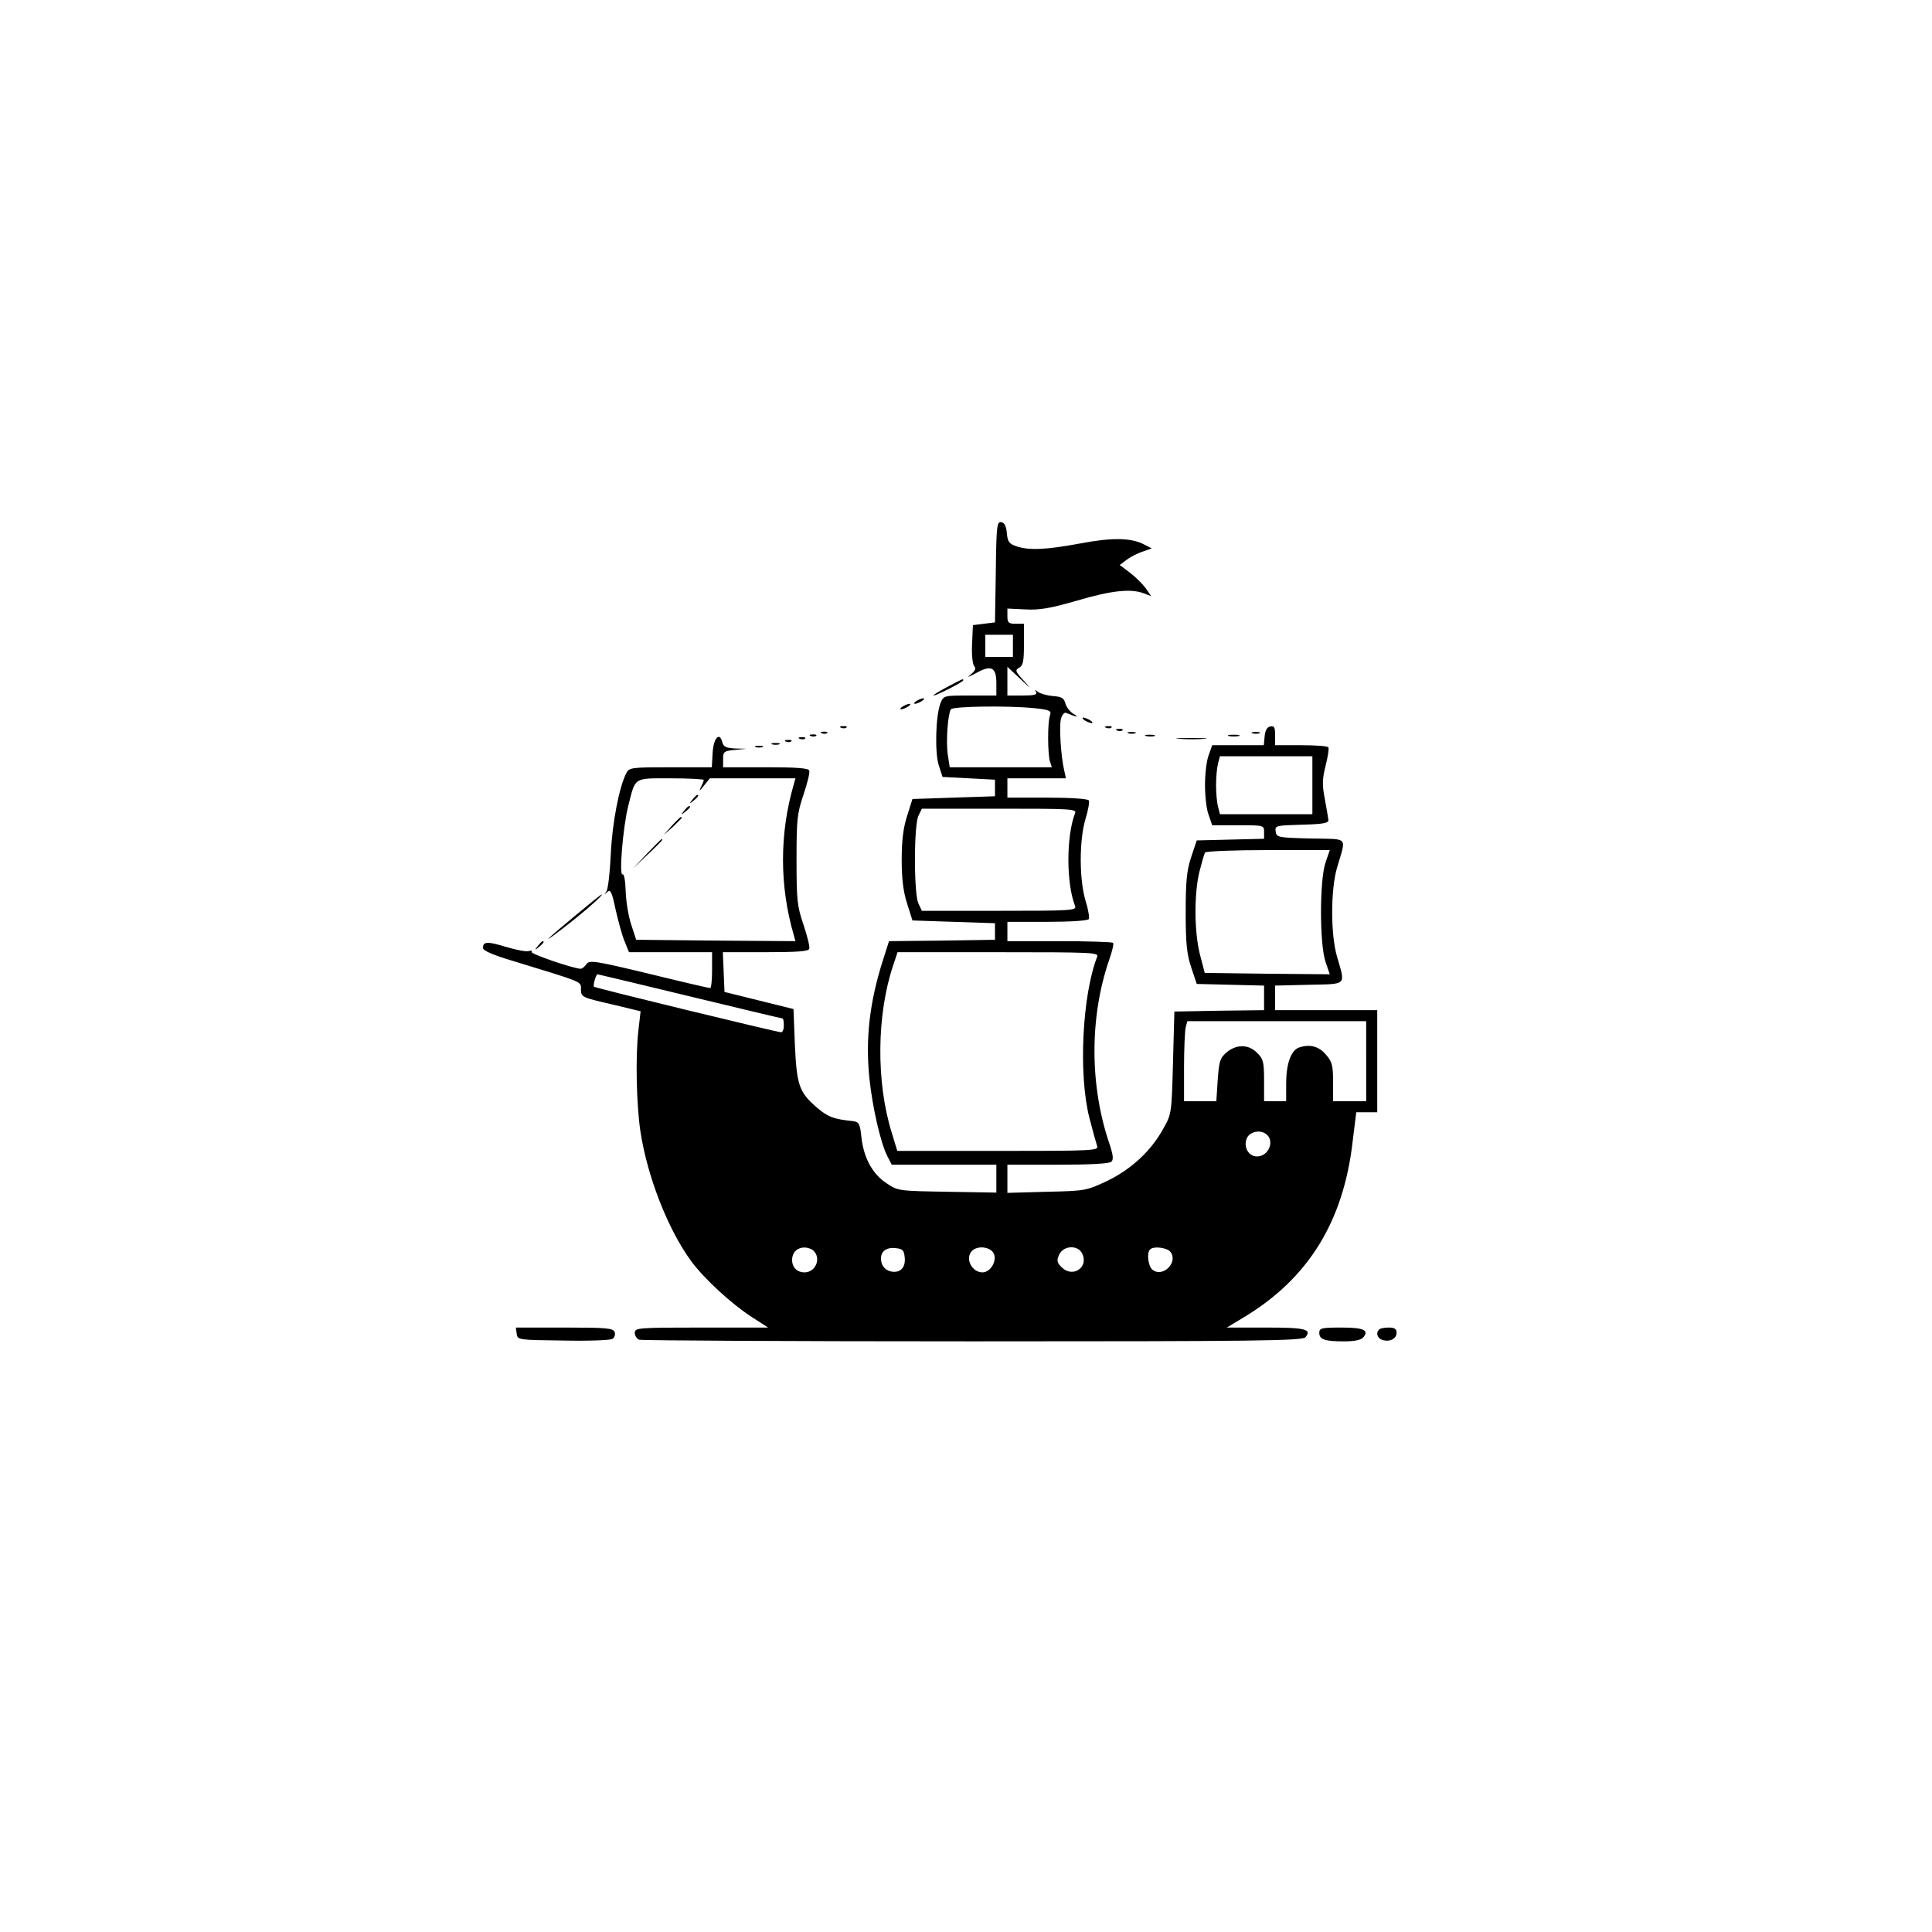 <?xml version="1.0" standalone="no"?>
<!DOCTYPE svg PUBLIC "-//W3C//DTD SVG 20010904//EN"
 "http://www.w3.org/TR/2001/REC-SVG-20010904/DTD/svg10.dtd">
<svg version="1.0" xmlns="http://www.w3.org/2000/svg"
 width="700pt" height="700pt" viewBox="0 0 700 700"
 preserveAspectRatio="xMidYMid meet">
<g transform="translate(0,700) scale(0.1,-0.1)"
fill="#000000" stroke="none">
<path d="M3608 4928 l-3 -183 -40 -5 -40 -5 -3 -69 c-2 -40 2 -74 8 -80 7 -7
4 -16 -12 -29 -17 -13 -12 -12 18 4 55 31 74 22 74 -36 l0 -45 -95 0 c-95 0
-96 0 -107 -27 -18 -43 -22 -182 -6 -228 l13 -40 95 -5 95 -5 0 -30 0 -30
-150 -5 -149 -5 -19 -60 c-14 -43 -20 -89 -20 -160 0 -71 6 -117 20 -160 l19
-60 149 -5 150 -5 0 -30 0 -30 -192 -3 -192 -2 -20 -63 c-50 -154 -66 -290
-51 -434 11 -105 41 -237 66 -284 l15 -29 189 0 190 0 0 -51 0 -50 -178 3
c-176 3 -179 3 -220 31 -51 33 -83 93 -91 167 -5 49 -9 55 -31 58 -69 7 -90
15 -129 48 -66 57 -74 81 -81 228 l-5 130 -125 31 -125 31 -3 72 -3 72 155 0
c113 0 155 3 158 12 3 7 -7 46 -21 88 -23 68 -25 90 -25 235 0 145 2 167 25
235 14 42 24 81 21 88 -3 9 -45 12 -158 12 l-154 0 0 29 c0 28 3 30 43 34 l42
4 -41 1 c-33 2 -43 6 -47 23 -10 39 -32 15 -35 -39 l-3 -52 -149 0 c-140 0
-150 -1 -160 -20 -26 -48 -52 -182 -57 -295 -3 -66 -10 -127 -16 -135 -9 -12
-9 -13 3 -2 12 11 17 1 31 -66 10 -43 24 -95 33 -115 l15 -37 150 0 151 0 0
-65 c0 -36 -3 -65 -7 -65 -5 0 -104 23 -222 52 -196 47 -215 50 -226 35 -7
-10 -16 -17 -21 -17 -25 0 -183 54 -178 61 3 5 -2 6 -10 3 -8 -3 -45 4 -82 15
-69 21 -84 20 -84 -4 0 -9 36 -25 103 -45 268 -82 251 -75 252 -105 0 -27 3
-29 108 -53 l108 -26 -8 -70 c-11 -95 -7 -267 7 -363 25 -166 100 -357 184
-472 47 -64 146 -155 220 -203 l59 -38 -241 0 c-231 0 -242 -1 -242 -19 0 -10
7 -22 16 -25 9 -3 552 -6 1209 -6 1032 0 1194 2 1205 15 24 29 0 35 -143 35
l-142 0 63 38 c232 140 360 346 393 637 l13 105 38 0 38 0 0 185 0 185 -185 0
-185 0 0 45 0 44 123 3 c140 3 132 -4 101 103 -23 81 -23 239 0 320 34 117 46
104 -95 107 -119 3 -124 4 -127 25 -3 22 0 22 95 25 80 2 98 6 96 18 -1 8 -7
43 -13 76 -10 50 -9 72 3 120 8 32 13 62 10 66 -2 5 -47 8 -99 8 l-94 0 0 36
c0 28 -3 35 -17 32 -12 -2 -19 -14 -21 -36 l-3 -32 -94 0 -93 0 -13 -37 c-8
-21 -13 -69 -13 -108 0 -38 5 -87 13 -107 l13 -38 94 0 c93 0 94 0 94 -25 l0
-24 -122 -3 -122 -3 -20 -60 c-16 -48 -20 -87 -20 -200 0 -113 4 -152 20 -200
l20 -60 122 -3 122 -3 0 -44 0 -45 -162 -2 -163 -3 -5 -185 c-5 -183 -5 -186
-35 -239 -44 -81 -117 -148 -204 -190 -75 -35 -79 -36 -218 -39 l-143 -4 0 51
0 51 183 0 c121 0 187 4 194 11 8 8 6 25 -7 64 -72 210 -73 459 -1 668 11 31
17 58 14 61 -4 3 -91 6 -195 6 l-188 0 0 35 0 35 144 0 c82 0 147 4 151 10 3
5 -2 35 -12 67 -23 77 -23 219 0 296 10 32 15 62 12 67 -4 6 -69 10 -151 10
l-144 0 0 35 0 35 106 0 106 0 -6 28 c-12 49 -19 160 -12 187 4 15 12 25 19
22 38 -16 50 -17 27 -4 -14 9 -27 26 -30 39 -5 18 -13 24 -45 26 -22 2 -46 9
-54 15 -12 9 -13 9 -7 0 5 -10 -7 -13 -48 -13 l-56 0 0 52 0 52 47 -44 c40
-38 42 -39 13 -7 -32 35 -33 39 -17 48 14 8 17 24 17 84 l0 75 -30 0 c-26 0
-30 4 -30 28 l0 27 65 -3 c52 -3 90 4 188 32 125 37 195 44 242 26 l26 -10
-20 29 c-11 15 -37 41 -57 56 l-37 28 24 18 c13 10 39 24 58 30 l34 12 -27 14
c-48 25 -116 26 -232 4 -124 -23 -186 -26 -232 -10 -26 9 -31 16 -34 47 -2 25
-8 38 -20 40 -16 3 -18 -13 -20 -180z m62 -268 l0 -40 -50 0 -50 0 0 40 0 40
50 0 50 0 0 -40z m79 -226 c56 -6 61 -9 55 -27 -9 -27 -8 -138 0 -165 l7 -22
-185 0 -185 0 -7 46 c-7 47 0 145 11 164 7 11 206 14 304 4z m1006 -279 l0
-105 -167 0 -168 0 -7 28 c-4 15 -7 50 -7 77 0 28 3 62 7 78 l7 27 168 0 167
0 0 -105z m-2205 19 c0 -3 -5 -15 -11 -27 -7 -16 -4 -14 11 6 l22 27 155 0
155 0 -6 -22 c-52 -178 -52 -368 0 -546 l6 -22 -288 2 -289 3 -18 55 c-10 30
-19 85 -20 121 -1 37 -6 64 -11 61 -14 -8 1 170 20 247 27 107 18 101 154 101
66 0 120 -3 120 -6z m1345 -121 c-32 -83 -32 -253 0 -335 7 -17 -10 -18 -274
-18 l-281 0 -13 28 c-7 16 -12 78 -12 157 0 79 5 141 12 158 l13 27 281 0
c264 0 281 -1 274 -17z m907 -180 c-21 -66 -21 -290 0 -356 l16 -47 -226 2
-227 3 -17 65 c-21 82 -22 216 -3 299 9 35 18 67 21 72 3 5 106 9 229 9 l223
0 -16 -47z m-827 -340 c-54 -140 -68 -426 -28 -583 12 -47 25 -93 28 -102 7
-17 -14 -18 -359 -18 l-365 0 -20 66 c-57 182 -55 427 5 606 l16 48 365 0
c344 0 365 -1 358 -17z m-1476 -143 c182 -44 333 -80 336 -80 3 0 5 -11 5 -25
0 -14 -4 -25 -10 -25 -14 0 -673 160 -678 165 -4 4 7 45 13 45 2 0 152 -36
334 -80z m2451 -235 l0 -145 -60 0 -60 0 0 69 c0 60 -3 74 -26 100 -26 31 -60
39 -99 25 -28 -11 -45 -60 -45 -129 l0 -65 -40 0 -40 0 0 75 c0 67 -3 79 -25
100 -31 32 -75 32 -111 2 -24 -21 -27 -32 -32 -100 l-5 -77 -58 0 -59 0 0 123
c0 67 3 132 6 145 l6 22 324 0 324 0 0 -145z m-364 -263 c34 -23 12 -82 -32
-82 -32 0 -51 38 -35 69 12 21 46 28 67 13z m-1638 -424 c28 -28 7 -78 -33
-78 -27 0 -45 18 -45 45 0 27 18 45 45 45 12 0 26 -5 33 -12z m330 -24 c4 -38
-18 -59 -53 -50 -15 4 -27 16 -31 31 -9 35 12 57 50 53 27 -3 31 -7 34 -34z
m322 15 c14 -26 -11 -69 -40 -69 -39 0 -65 51 -38 78 20 20 66 15 78 -9z m320
1 c27 -50 -32 -92 -73 -52 -18 18 -19 25 -9 47 15 32 66 35 82 5z m320 5 c31
-38 -27 -96 -65 -65 -15 13 -21 61 -8 73 12 13 60 7 73 -8z"/>
<path d="M2509 4103 c-13 -16 -12 -17 4 -4 16 13 21 21 13 21 -2 0 -10 -8 -17
-17z"/>
<path d="M2479 4063 c-13 -16 -12 -17 4 -4 9 7 17 15 17 17 0 8 -8 3 -21 -13z"/>
<path d="M2434 4008 l-29 -33 33 29 c17 17 32 31 32 33 0 8 -8 1 -36 -29z"/>
<path d="M2345 3908 l-50 -53 53 50 c48 46 57 55 49 55 -1 0 -25 -24 -52 -52z"/>
<path d="M3430 4510 c-30 -16 -51 -29 -47 -30 10 0 107 49 107 55 0 7 1 7 -60
-25z"/>
<path d="M3320 4460 c-8 -5 -10 -10 -5 -10 6 0 17 5 25 10 8 5 11 10 5 10 -5
0 -17 -5 -25 -10z"/>
<path d="M3270 4440 c-8 -5 -10 -10 -5 -10 6 0 17 5 25 10 8 5 11 10 5 10 -5
0 -17 -5 -25 -10z"/>
<path d="M3930 4390 c8 -5 20 -10 25 -10 6 0 3 5 -5 10 -8 5 -19 10 -25 10 -5
0 -3 -5 5 -10z"/>
<path d="M3048 4363 c7 -3 16 -2 19 1 4 3 -2 6 -13 5 -11 0 -14 -3 -6 -6z"/>
<path d="M4008 4363 c7 -3 16 -2 19 1 4 3 -2 6 -13 5 -11 0 -14 -3 -6 -6z"/>
<path d="M4048 4353 c7 -3 16 -2 19 1 4 3 -2 6 -13 5 -11 0 -14 -3 -6 -6z"/>
<path d="M2978 4343 c7 -3 16 -2 19 1 4 3 -2 6 -13 5 -11 0 -14 -3 -6 -6z"/>
<path d="M4088 4343 c6 -2 18 -2 25 0 6 3 1 5 -13 5 -14 0 -19 -2 -12 -5z"/>
<path d="M4538 4343 c6 -2 18 -2 25 0 6 3 1 5 -13 5 -14 0 -19 -2 -12 -5z"/>
<path d="M2938 4333 c7 -3 16 -2 19 1 4 3 -2 6 -13 5 -11 0 -14 -3 -6 -6z"/>
<path d="M4153 4333 c9 -2 23 -2 30 0 6 3 -1 5 -18 5 -16 0 -22 -2 -12 -5z"/>
<path d="M4453 4333 c9 -2 25 -2 35 0 9 3 1 5 -18 5 -19 0 -27 -2 -17 -5z"/>
<path d="M2898 4323 c7 -3 16 -2 19 1 4 3 -2 6 -13 5 -11 0 -14 -3 -6 -6z"/>
<path d="M4273 4323 c26 -2 67 -2 90 0 23 2 2 3 -48 3 -49 0 -68 -1 -42 -3z"/>
<path d="M2848 4313 c7 -3 16 -2 19 1 4 3 -2 6 -13 5 -11 0 -14 -3 -6 -6z"/>
<path d="M2798 4303 c6 -2 18 -2 25 0 6 3 1 5 -13 5 -14 0 -19 -2 -12 -5z"/>
<path d="M2738 4293 c6 -2 18 -2 25 0 6 3 1 5 -13 5 -14 0 -19 -2 -12 -5z"/>
<path d="M2086 3684 c-110 -91 -133 -114 -47 -48 67 51 150 123 141 123 -3 0
-45 -34 -94 -75z"/>
<path d="M1949 3573 c-13 -16 -12 -17 4 -4 16 13 21 21 13 21 -2 0 -10 -8 -17
-17z"/>
<path d="M1872 2168 c3 -23 5 -23 168 -25 91 -2 171 1 179 6 8 5 11 16 8 25
-6 14 -30 16 -182 16 l-176 0 3 -22z"/>
<path d="M4780 2171 c0 -24 19 -31 90 -31 38 0 62 5 70 15 21 26 0 35 -81 35
-71 0 -79 -2 -79 -19z"/>
<path d="M4997 2183 c-13 -12 -7 -32 12 -38 26 -8 51 4 51 26 0 14 -7 19 -28
19 -16 0 -32 -3 -35 -7z"/>
</g>
</svg>
